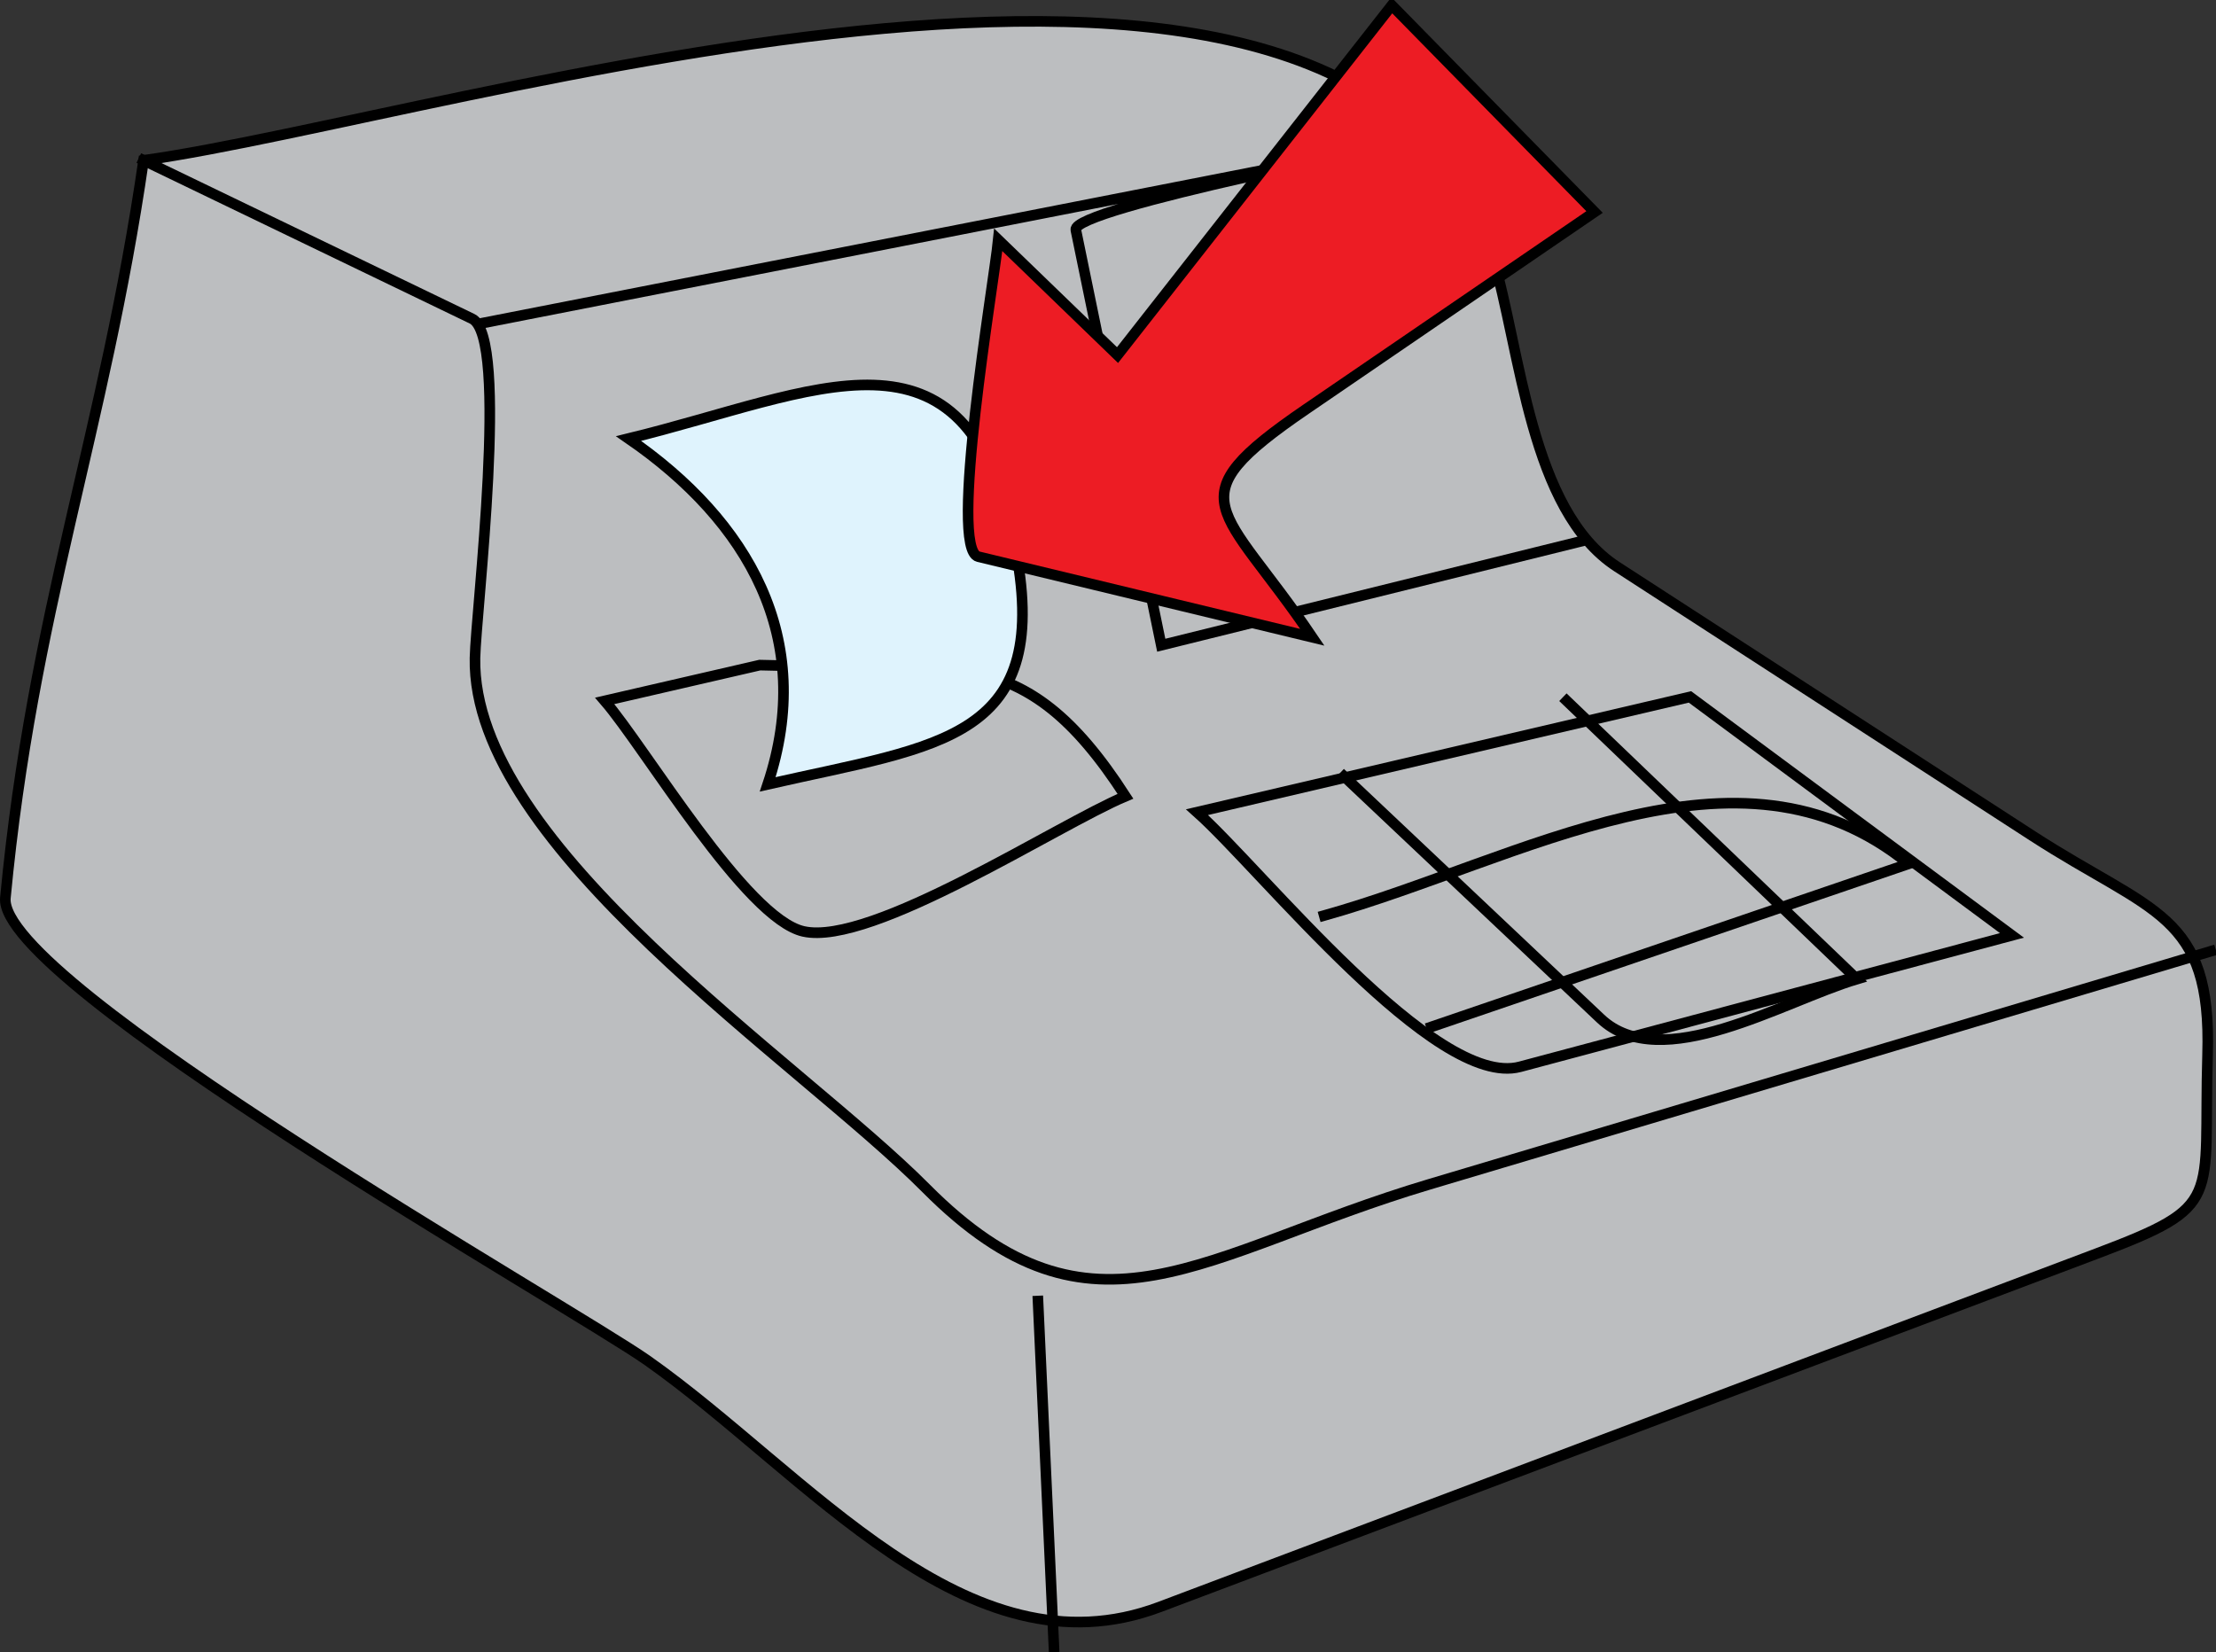 <svg xmlns="http://www.w3.org/2000/svg" xmlns:xlink="http://www.w3.org/1999/xlink" version="1.1" id="Layer_1" x="0px" y="0px" enable-background="new 0 0 822.05 841.89" xml:space="preserve" viewBox="201.46 265.15 418.09 311.75">
<rect x="201.46" y="265.15" width="418.09" height="311.75" fill="#333333" stroke="none"/>
<path fill-rule="evenodd" clip-rule="evenodd" fill="#BCBEC0" stroke="#000000" stroke-width="2" stroke-linecap="square" stroke-miterlimit="10" d="  M228.551,295.404c58.465-8.152,229.756-64.207,254.487,17.966c5.377,17.864,7.06,48.072,23.507,58.727  c26.136,16.931,52.271,33.861,78.407,50.792c22.607,14.646,33.816,14.565,33.008,41.248c-0.84,27.724,3.257,28.446-20.912,37.562  c-58.915,22.221-117.829,44.441-176.744,66.662c-36.458,13.75-66.546-25.248-96.675-46.476  c-14.223-10.021-122.673-71.358-121.153-87.314C207.621,380.543,221.096,346.91,228.551,295.404z"/>
<path fill="none" stroke="#000000" stroke-width="2" stroke-linecap="square" stroke-miterlimit="10" d="M228.551,295.404  c20.655,9.963,41.31,19.926,61.965,29.889c7.106,3.427,0.729,55.284,0.559,64.007c-0.692,35.662,61.181,75.991,85.112,100.091  c31.574,31.796,51.969,12.059,94.906-0.75c49.152-14.662,98.306-29.325,147.458-43.987"/>
<line fill="none" stroke="#000000" stroke-width="2" stroke-linecap="square" stroke-miterlimit="10" x1="397.301" y1="510.654" x2="400.301" y2="575.904"/>
<path fill="none" stroke="#000000" stroke-width="2" stroke-linecap="square" stroke-miterlimit="10" d="M344.801,390.654  c-9.75,2.25-19.5,4.5-29.25,6.75c7.715,8.949,26.629,41.07,37.5,43.5c12.884,2.879,47.915-20.112,60.752-25.5  C394.273,385.138,380.572,391.647,344.801,390.654z"/>
<path fill-rule="evenodd" clip-rule="evenodd" fill="#DFF3FD" stroke="#000000" stroke-width="2" stroke-linecap="square" stroke-miterlimit="10" d="  M320.051,347.904c22.623,15.593,35.398,37.752,26.25,65.25c32.652-7.447,54.204-8.245,46.5-45.75  C383.698,323.087,355.443,339.295,320.051,347.904z"/>
<path fill="none" stroke="#000000" stroke-width="2" stroke-linecap="square" stroke-miterlimit="10" d="M499.301,367.404  c-26.25,6.5-52.5,13-78.75,19.5c-5.372-26.127-10.744-52.254-16.116-78.381c-0.845-4.109,62.819-16.354,71.616-18.369  c-61.25,12-122.5,24-183.75,36"/>
<path fill="none" stroke="#000000" stroke-width="2" stroke-linecap="square" stroke-miterlimit="10" d="M520.301,396.654  c-31,7.25-62,14.5-93,21.75c12.274,10.947,44.989,52.309,60.942,48.046c30.936-8.266,61.872-16.53,92.808-24.796  C560.801,426.654,540.551,411.654,520.301,396.654z"/>
<path fill="none" stroke="#000000" stroke-width="2" stroke-linecap="square" stroke-miterlimit="10" d="M451.301,437.904  c37.026-10.354,78.02-35.983,110.25-9.75c-30,10.25-60,20.5-90,30.75"/>
<path fill="none" stroke="#000000" stroke-width="2" stroke-linecap="square" stroke-miterlimit="10" d="M455.051,411.654  c16.128,15.232,32.256,30.464,48.384,45.696c11.418,10.783,34.396-3.279,48.366-7.446c-18.25-17.5-36.5-35-54.75-52.5"/>
<path fill-rule="evenodd" clip-rule="evenodd" fill="#ED1C24" stroke="#000000" stroke-width="2" stroke-linecap="square" stroke-miterlimit="10" d="  M464.051,266.154c12.75,13,25.5,26,38.25,39c-18.148,12.407-36.296,24.815-54.444,37.222c-25.237,17.254-15.775,17.887,1.194,43.028  c-21.004-5.07-42.008-10.14-63.012-15.21c-5.693-1.374,2.922-51.499,3.762-59.79c7.5,7.25,15,14.5,22.5,21.75  C429.551,310.154,446.801,288.154,464.051,266.154z"/>
</svg>